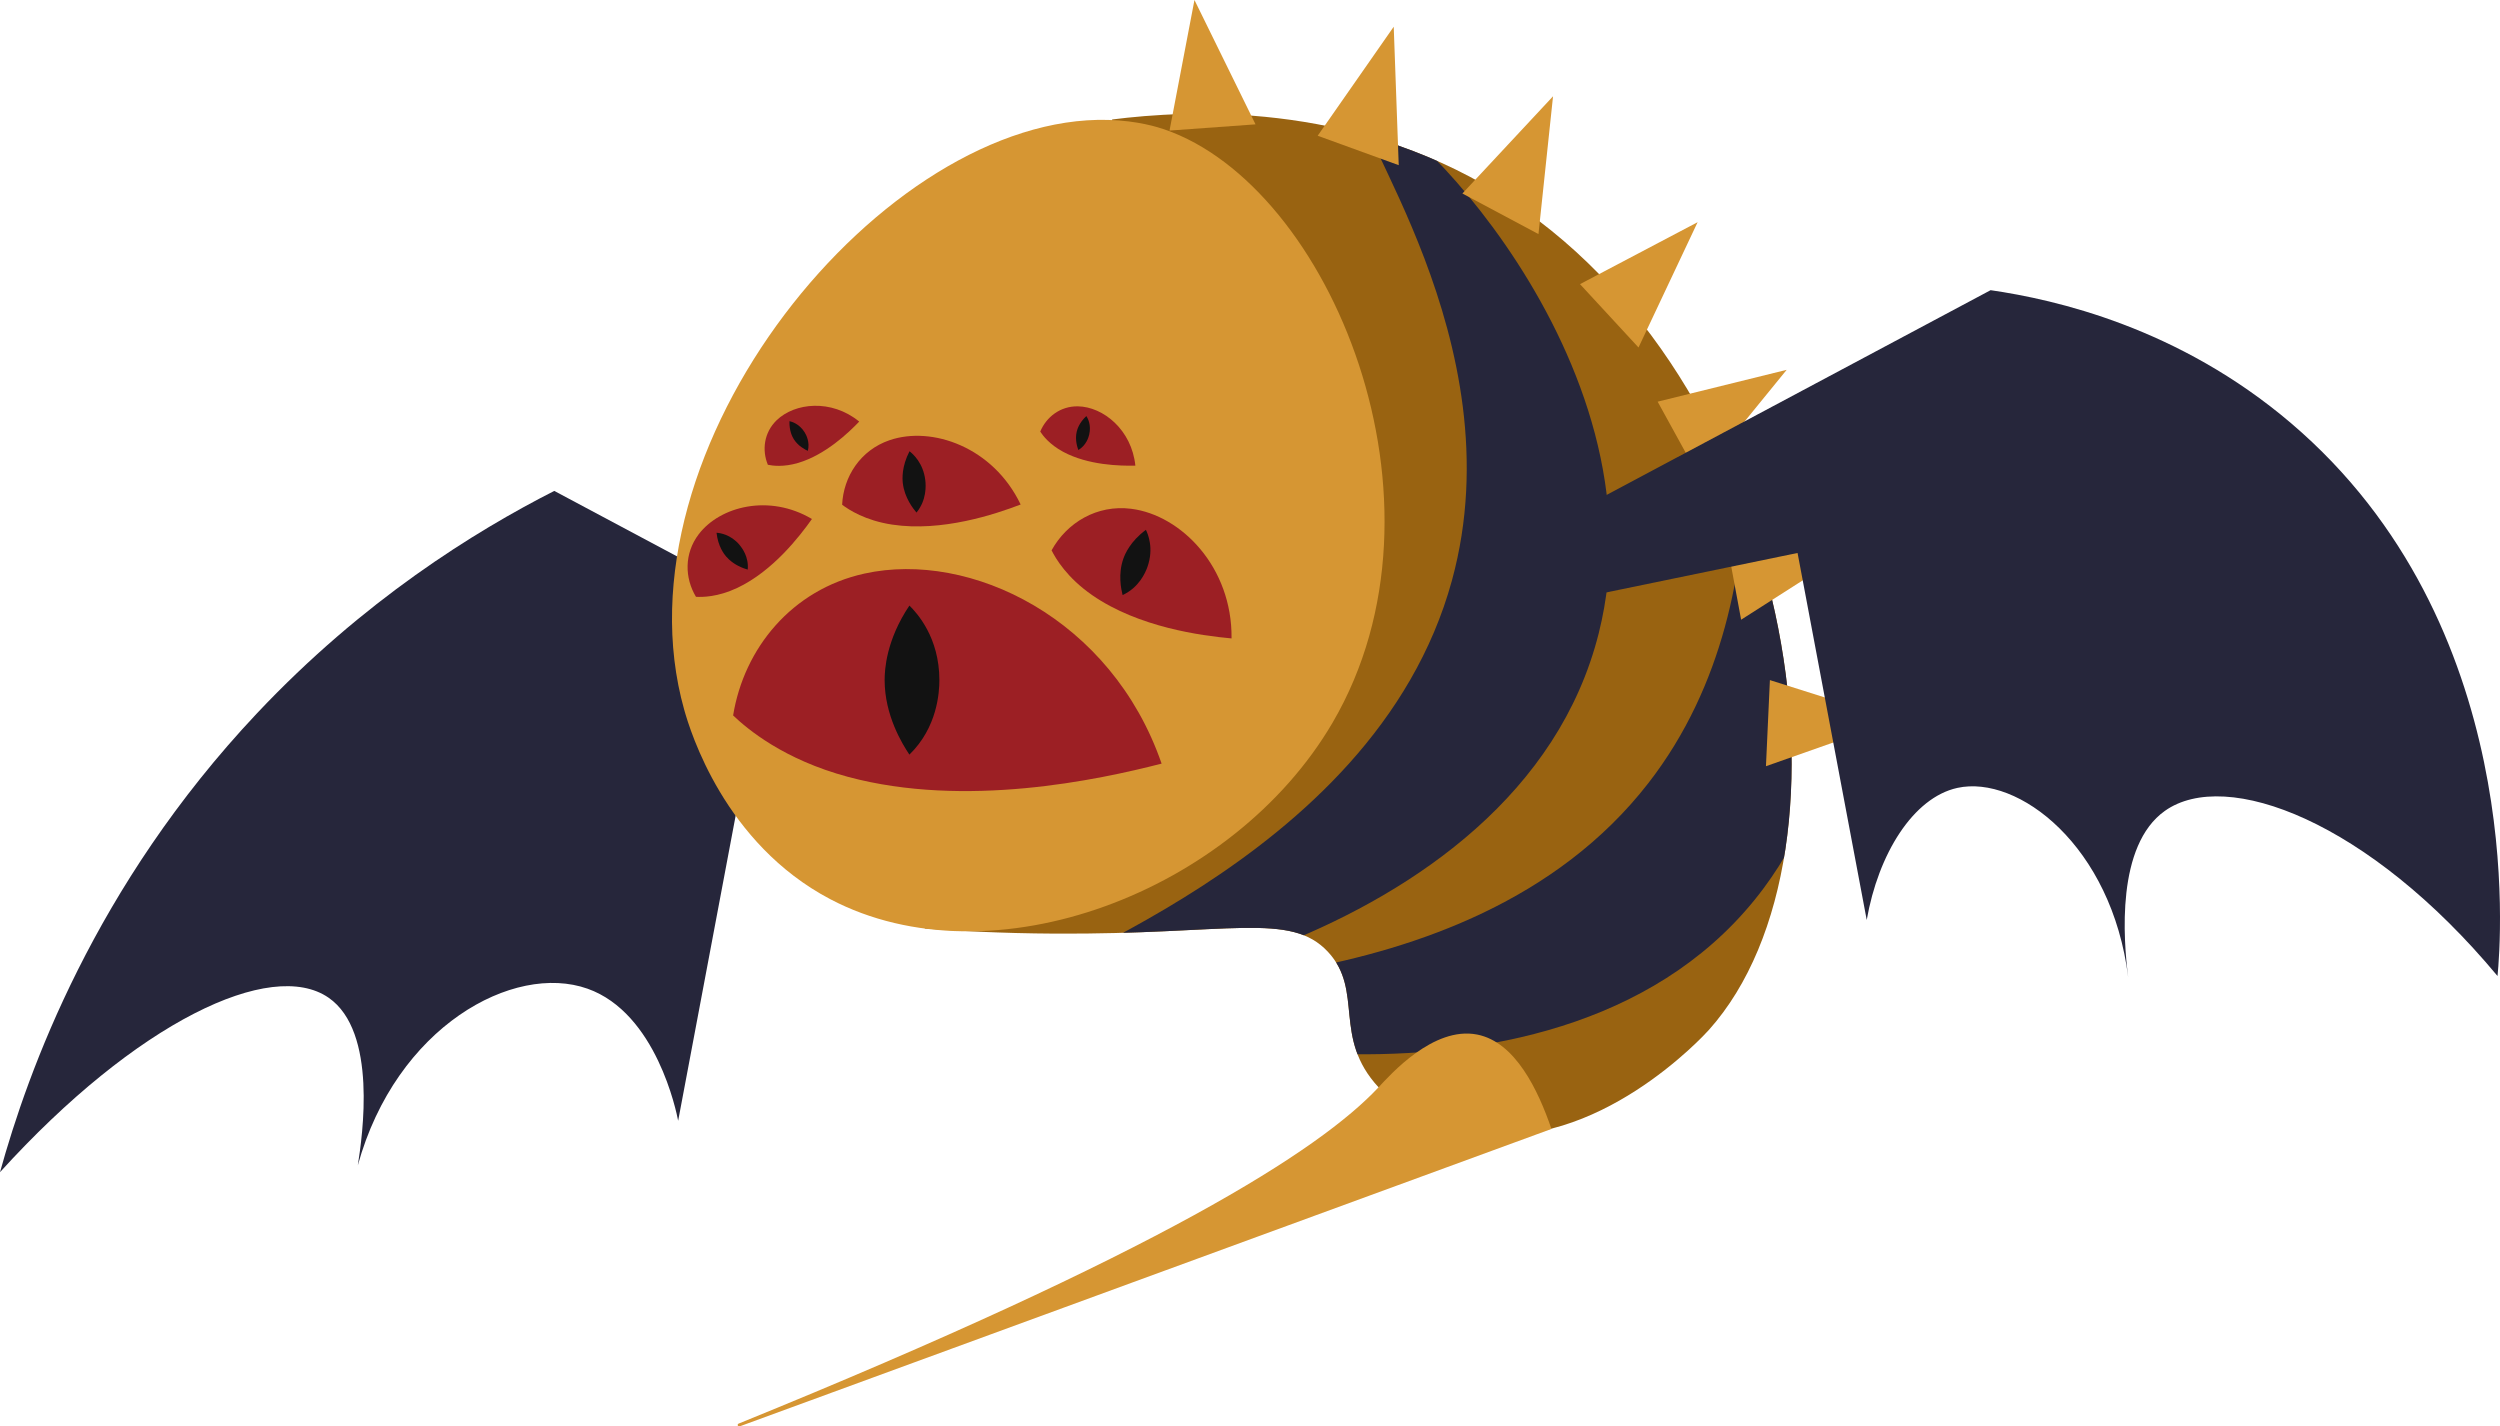 <?xml version="1.0" encoding="UTF-8"?>
<svg id="Layer_2" data-name="Layer 2" xmlns="http://www.w3.org/2000/svg" xmlns:xlink="http://www.w3.org/1999/xlink" viewBox="0 0 1018.87 581.36">
  <defs>
    <style>
      .cls-1 {
        fill: #9c1f24;
      }

      .cls-2 {
        fill: #26263b;
      }

      .cls-3 {
        fill: #d69633;
      }

      .cls-4 {
        fill: #121212;
      }

      .cls-5 {
        fill: #996311;
      }

      .cls-6 {
        clip-path: url(#clippath);
      }
    </style>
    <clipPath id="clippath">
      <path class="cls-5" d="M453.27,48.69c31.04-3.91,96.53-7.43,157.17,29.86,121.22,74.55,151.37,268.14,86,341.21-2.11,2.36-45.47,49.53-95.35,42.07-6.27-.94-25.42-3.8-39.26-18.7-18.87-20.3-5.91-39.35-20.57-55.15-15.36-16.57-40.23-7.09-111.24-7.48-22.51-.12-40.97-1.19-53.13-2.08"/>
    </clipPath>
  </defs>
  <g id="Layer_1-2" data-name="Layer 1">
    <path class="cls-2" d="M390.33,324.88l20.66-26.11-185.1-98.7c-32.57,16.59-77.84,44.64-121.2,90.68C38.42,361.14,11.38,436.63,0,477.72c55.66-61.33,110.53-87.26,133.91-71.11,20.01,13.82,13.8,56.3,11.92,68.31,15.61-56.54,63.49-82.66,93.62-71.98,28.07,9.95,36.24,50.23,36.93,53.83l28.19-149.58,85.77,17.7Z"/>
    <g>
      <path class="cls-5" d="M453.27,48.69c31.04-3.91,96.53-7.43,157.17,29.86,121.22,74.55,151.37,268.14,86,341.21-2.11,2.36-45.47,49.53-95.35,42.07-6.27-.94-25.42-3.8-39.26-18.7-18.87-20.3-5.91-39.35-20.57-55.15-15.36-16.57-40.23-7.09-111.24-7.48-22.51-.12-40.97-1.19-53.13-2.08"/>
      <g class="cls-6">
        <path class="cls-2" d="M591.74,236.54c-32.04,117.14-181.45,159.35-176.62,168.81,5.38,10.53,203.64-16.64,236.45-147.31,28.03-111.64-84.65-219.43-95.35-214.07-9.37,4.69,62.3,94.68,35.52,192.57Z"/>
        <path class="cls-2" d="M671.78,319.16c-74.47,95.92-228.66,77.69-227.81,88.27.94,11.79,194.48,62.64,274.84-45.49,68.66-92.39,5.87-235.11-6.07-234.27-10.45.74,21.28,111.32-40.96,191.49Z"/>
      </g>
    </g>
    <path class="cls-3" d="M543.1,294.5c-40.41,69.07-138.83,106.59-204.69,71.98-43.16-22.68-57.05-68.31-59.55-77.17-30.02-106.55,81.39-242.86,172.75-240.44,12.08.32,20.32,2.97,22.94,3.87,67.48,23.08,121.04,152.04,68.55,241.76Z"/>
    <path class="cls-1" d="M473.4,311.21c-25.95,6.67-79.97,18.25-127.79,5.4-26.17-7.03-40.94-19.43-46.83-25.03,4.42-27.28,23.83-51.29,53.57-57.83,43.08-9.47,100.63,18.29,121.06,77.46Z"/>
    <path class="cls-4" d="M382.84,277.17c0,4.98-.8,19.29-12.22,30.37-2.9-4.34-10.09-16-10.09-30.37,0-4.12.56-16.12,10.09-30.37,3.05,2.97,12.22,12.97,12.22,30.37Z"/>
    <path class="cls-1" d="M501.92,260.19c-12.4-1.14-37.85-4.52-56.77-17.62-10.35-7.17-14.88-14.9-16.58-18.28,6.2-11.25,18.45-18.72,32.49-16.93,20.33,2.59,41.18,23.74,40.86,52.83Z"/>
    <path class="cls-4" d="M467.61,231.13c-.78,2.18-3.37,8.31-10.1,11.38-.59-2.35-1.92-8.58.33-14.87.64-1.8,2.76-6.97,9.17-11.71.87,1.78,3.32,7.59.6,15.2Z"/>
    <path class="cls-1" d="M415.97,205.61c-10.36,3.96-32.04,11.25-52.32,8.2-11.09-1.67-17.75-6.08-20.44-8.11.54-11.43,7.4-22.21,19.33-26.3,17.28-5.91,42.25,2.82,53.42,26.21Z"/>
    <path class="cls-4" d="M377.12,195.84c.23,2.05.57,7.97-3.61,13.06-1.4-1.65-4.9-6.11-5.57-12.02-.19-1.69-.53-6.66,2.73-12.97,1.4,1.08,5.63,4.77,6.45,11.92Z"/>
    <path class="cls-1" d="M350.17,171.82c-4.35,4.53-13.69,13.49-24.81,16.82-6.08,1.82-10.55,1.17-12.42.78-2.48-5.98-1.57-13.16,3.56-18.13,7.42-7.19,22.32-8.75,33.68.53Z"/>
    <path class="cls-4" d="M327.93,176.19c.61.99,2.22,3.94,1.3,7.56-1.11-.51-3.98-1.95-5.75-4.81-.51-.82-1.87-3.28-1.73-7.3.97.22,4.03,1.08,6.18,4.55Z"/>
    <path class="cls-1" d="M462.72,189.78c-6.28.12-19.22-.15-29.44-5.65-5.59-3.01-8.29-6.64-9.33-8.23,2.48-5.98,8.2-10.41,15.33-10.3,10.34.16,21.96,9.59,23.44,24.19Z"/>
    <path class="cls-4" d="M443.9,177.14c-.27,1.14-1.22,4.36-4.42,6.27-.43-1.15-1.44-4.19-.67-7.47.22-.94.99-3.65,3.94-6.38.54.84,2.09,3.62,1.15,7.58Z"/>
    <path class="cls-1" d="M330.9,211.52c-5.02,7.08-15.94,21.25-30.45,28.09-7.94,3.74-14.18,3.77-16.81,3.62-4.62-7.67-4.85-17.66,1.13-25.51,8.66-11.36,28.7-16.55,46.13-6.21Z"/>
    <path class="cls-4" d="M301.39,222.07c1.04,1.23,3.84,4.93,3.34,10.06-1.63-.46-5.84-1.84-8.85-5.39-.86-1.02-3.24-4.1-3.86-9.62,1.38.09,5.74.65,9.38,4.95Z"/>
    <polyline class="cls-3" points="476.64 53.21 486.8 0 511.69 50.68"/>
    <polyline class="cls-3" points="537.02 55.32 568.01 10.89 570.05 67.32"/>
    <polyline class="cls-3" points="596 78.86 632.94 39.24 627 95.39"/>
    <polyline class="cls-3" points="643.93 115.8 691.86 90.55 667.77 141.62"/>
    <polyline class="cls-3" points="675.57 163.7 728.16 150.72 692.5 194.49"/>
    <polyline class="cls-3" points="703.17 218.01 757.18 222.17 709.59 252.56"/>
    <polyline class="cls-3" points="721.32 277.17 772.96 293.51 719.71 312.27"/>
    <path class="cls-2" d="M646.83,243.07l-20.66-26.11,185.1-98.7c26.42,3.84,76.65,15.19,122.46,54.22,96.02,81.81,85.53,211.03,84.13,225.29-52.48-63.06-110.59-84.99-135.55-67.31-19.93,14.12-16.96,52.27-14.96,67.87-6.69-53.69-44.89-82.67-69.64-77.22-18.01,3.97-32.23,26.9-36.93,53.83l-28.19-149.58-85.77,17.7Z"/>
    <path class="cls-3" d="M632.29,460.1c-110.28,40.4-220.55,80.81-330.83,121.21-.71.26-1.15-.75-.49-1.1,171.57-69.72,236.62-111.22,260.85-137.08,4.81-5.14,22.39-25,40.2-21.5,15.56,3.06,24.88,22.7,30.27,38.47Z"/>
  </g>
</svg>